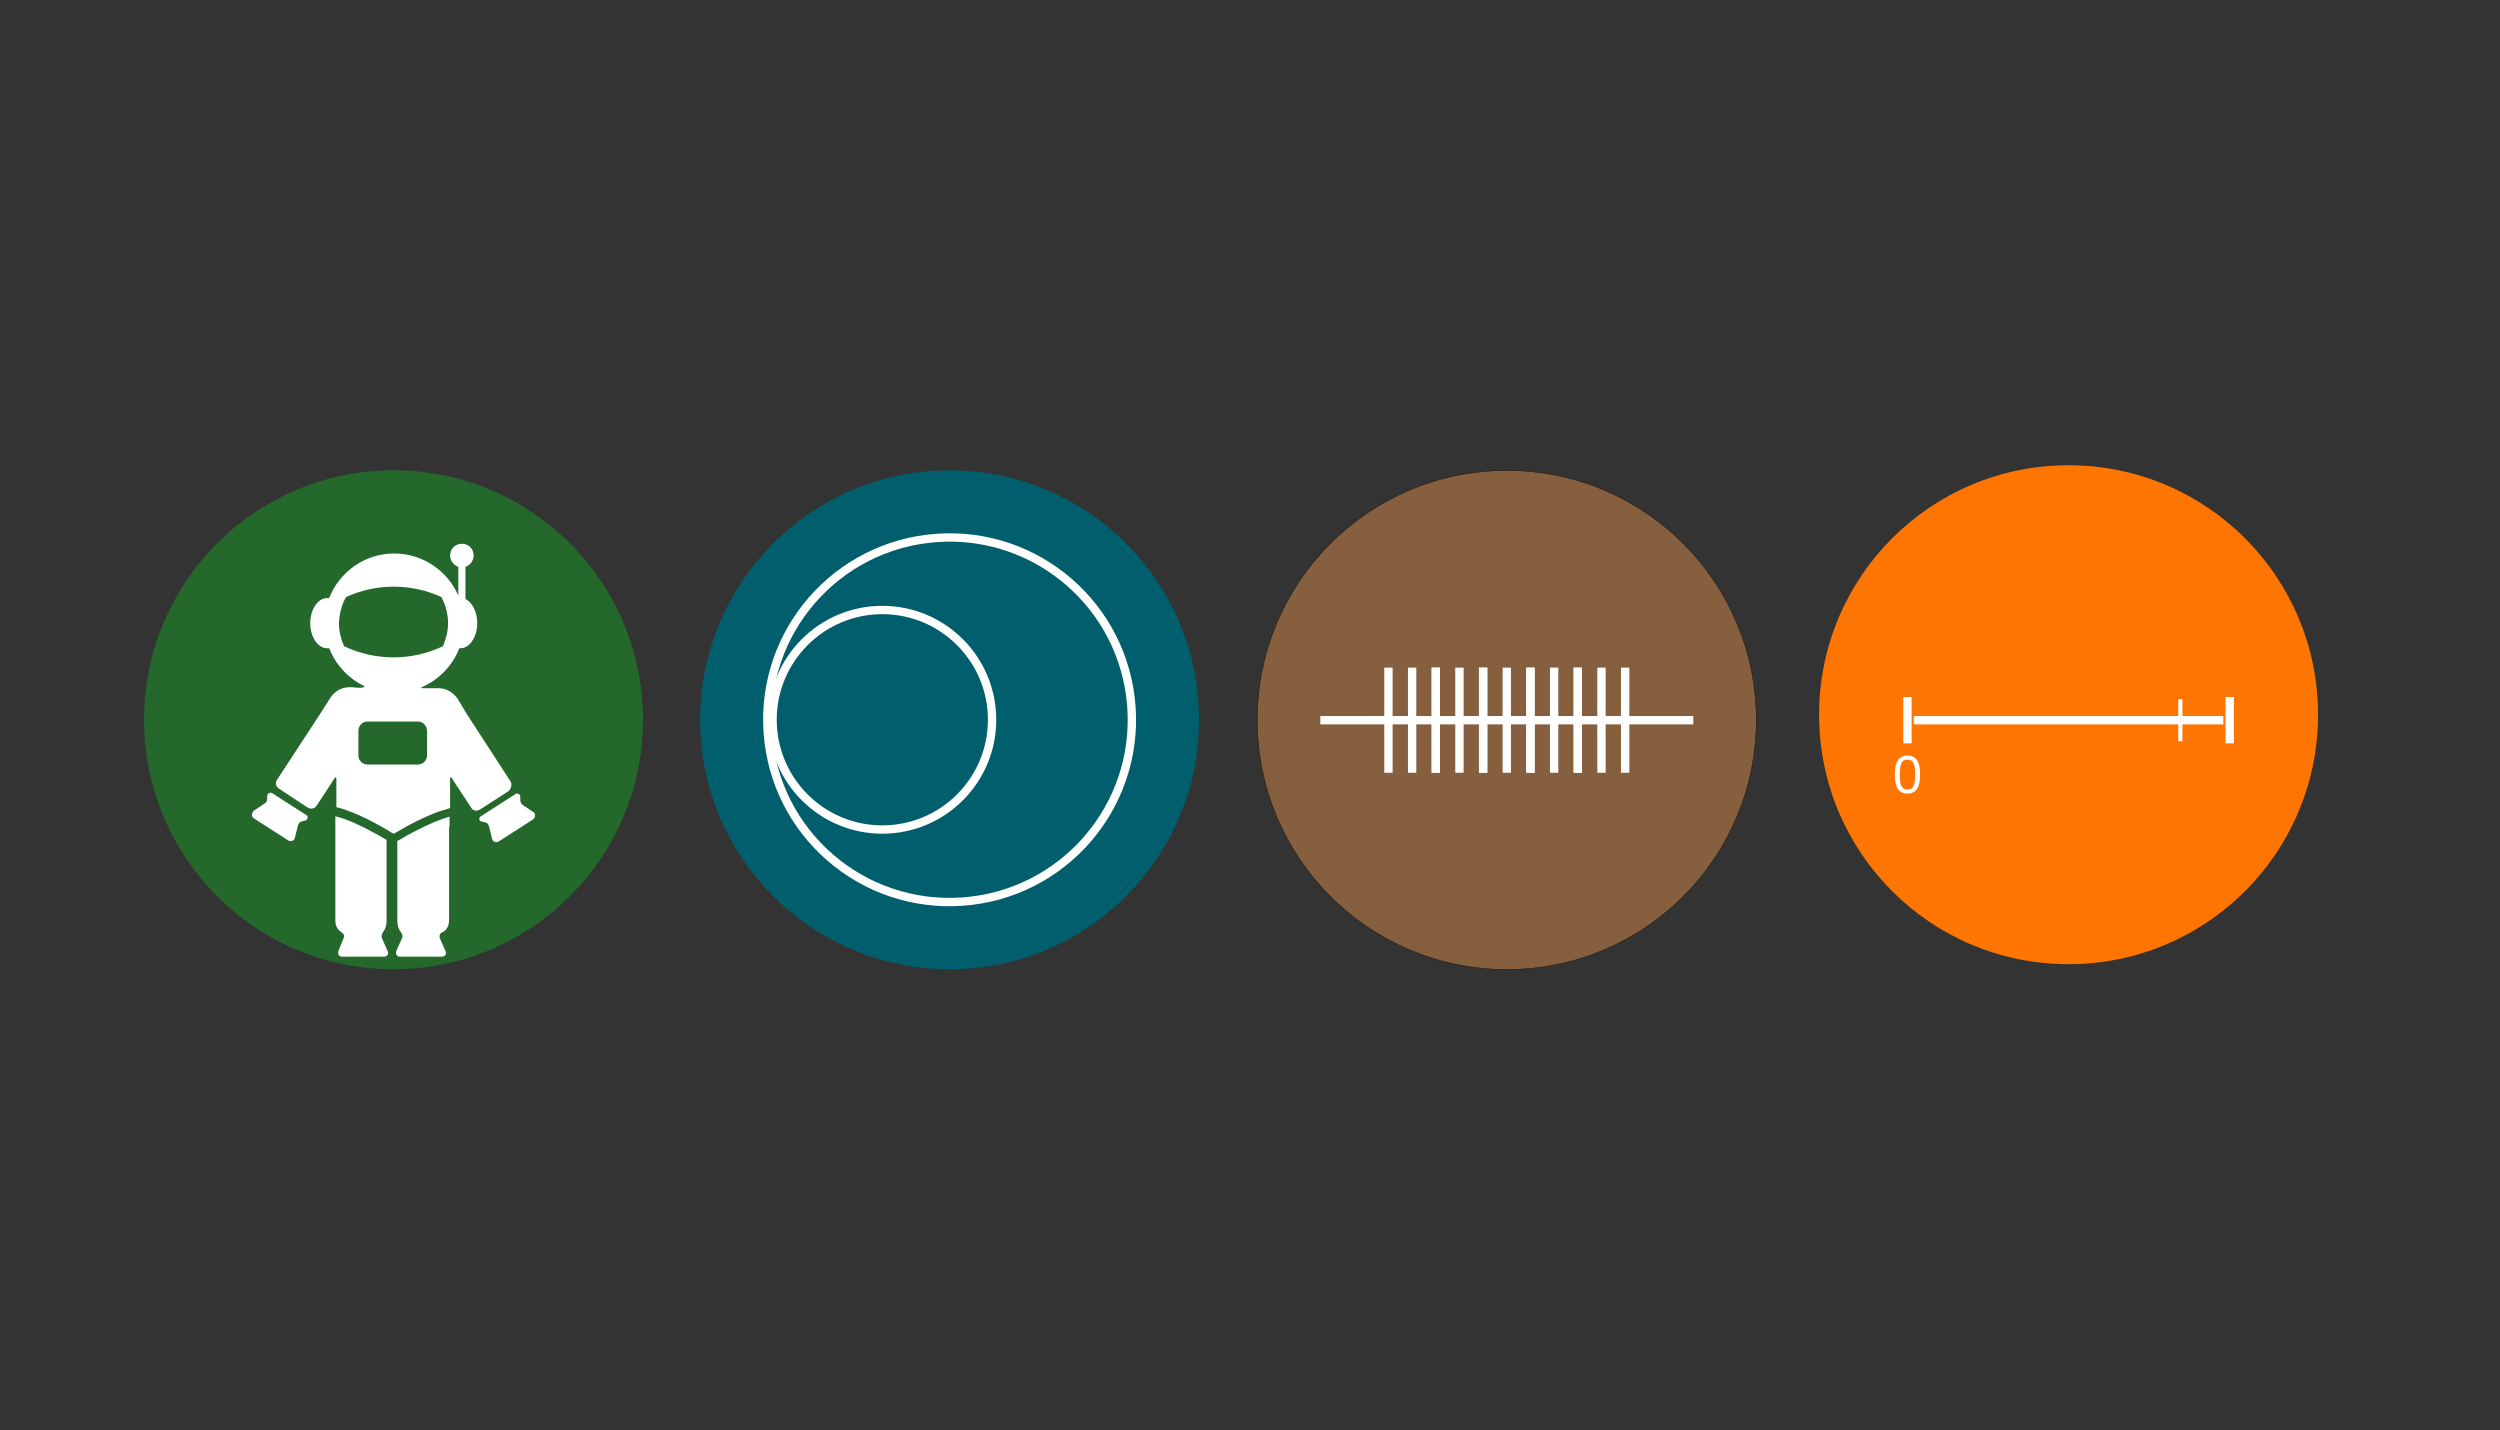 <?xml version="1.0" encoding="utf-8" ?>	<!-- Generator: Assembly 2.4 - http://assemblyapp.co -->	<svg version="1.1" xmlns="http://www.w3.org/2000/svg" xmlns:xlink="http://www.w3.org/1999/xlink" width="500.00" height="286.00" viewBox="0 0 500.0 286.0"><rect x="0" y="0" width="500.0" height="286.0" fill="#333333" stroke="none"/>		<g id="document" transform="scale(1.669 1.669) translate(150.0 85.714)">			<path d="M97.882,29.828 C114.403,29.828 127.777,16.453 127.777,-0.067 C127.777,-16.588 114.403,-29.963 97.882,-29.963 C81.361,-29.963 67.987,-16.588 67.987,-0.067 C67.987,16.453 81.361,29.828 97.882,29.828 Z " fill="#ff7502" fill-opacity="1.00" />			<path d="M-36.208,30.432 C-19.687,30.432 -6.313,17.058 -6.313,0.537 C-6.313,-15.984 -19.687,-29.358 -36.208,-29.358 C-52.729,-29.358 -66.103,-15.984 -66.103,0.537 C-66.103,17.058 -52.729,30.432 -36.208,30.432 Z " fill="#015e6c" fill-opacity="1.00" />			<path d="M-102.843,30.432 C-86.322,30.432 -72.948,17.058 -72.948,0.537 C-72.948,-15.984 -86.322,-29.358 -102.843,-29.358 C-119.364,-29.358 -132.738,-15.984 -132.738,0.537 C-132.738,17.058 -119.364,30.432 -102.843,30.432 Z " fill="#24682c" fill-opacity="1.00" />			<path d="M-88.819,7.931 L-94.037,-0.111 L-95.143,-1.953 C-95.634,-2.689 -96.432,-3.181 -97.291,-3.242 C-97.353,-3.242 -97.414,-3.242 -97.414,-3.242 L-99.317,-3.242 C-99.501,-3.242 -99.686,-3.426 -99.686,-3.61 L-99.686,-4.04 C-99.686,-4.101 -99.686,-4.163 -99.686,-4.224 L-106.255,-4.224 C-106.255,-4.224 -106.255,-4.224 -106.255,-4.163 L-106.255,-3.672 C-106.255,-3.488 -106.439,-3.303 -106.623,-3.303 L-107.114,-3.303 C-107.36,-3.303 -107.605,-3.365 -107.851,-3.365 C-107.912,-3.365 -108.035,-3.365 -108.096,-3.365 C-109.017,-3.365 -109.877,-2.935 -110.429,-2.076 L-111.596,-0.234 L-116.814,7.747 C-117.059,8.115 -116.937,8.545 -116.568,8.791 L-113.13,11.062 C-113.008,11.124 -112.885,11.185 -112.701,11.185 C-112.455,11.185 -112.21,11.062 -112.087,10.878 L-109.877,7.502 C-109.877,7.44 -109.815,7.44 -109.815,7.44 C-109.754,7.44 -109.692,7.502 -109.692,7.563 L-109.692,11.001 C-109.263,11.124 -108.772,11.246 -108.342,11.431 C-106.561,12.045 -104.72,13.088 -103.553,13.764 C-103.246,13.948 -103.001,14.132 -102.817,14.193 C-102.694,14.132 -102.51,14.009 -102.264,13.886 C-101.159,13.211 -99.195,12.167 -97.291,11.492 C-96.862,11.369 -96.432,11.246 -96.064,11.124 L-96.064,7.563 C-96.064,7.502 -96.002,7.44 -95.941,7.44 C-95.879,7.44 -95.879,7.44 -95.879,7.502 L-93.546,11.062 C-93.424,11.308 -93.178,11.431 -92.933,11.431 C-92.81,11.431 -92.626,11.369 -92.503,11.308 L-89.065,9.098 C-88.697,8.729 -88.635,8.238 -88.819,7.931 Z M-98.826,4.8 C-98.826,5.414 -99.317,5.905 -99.931,5.905 L-105.948,5.905 C-106.561,5.905 -107.053,5.414 -107.053,4.8 L-107.053,1.854 C-107.053,1.24 -106.561,0.748 -105.948,0.748 L-99.931,0.748 C-99.317,0.748 -98.826,1.24 -98.826,1.915 L-98.826,4.8 Z M-109.447,28.252 C-109.57,28.559 -109.386,28.927 -109.017,28.927 L-103.983,28.927 C-103.615,28.927 -103.369,28.559 -103.553,28.252 L-104.229,26.717 C-104.29,26.533 -104.29,26.288 -104.167,26.103 L-104.106,25.98 C-103.799,25.612 -103.676,25.121 -103.676,24.63 L-103.676,15.237 L-103.676,14.93 C-103.799,14.869 -103.983,14.746 -104.106,14.684 C-104.413,14.5 -104.72,14.316 -105.088,14.132 C-106.439,13.395 -108.219,12.474 -109.815,12.106 L-109.815,13.15 L-109.815,14.316 L-109.815,14.991 L-109.815,24.63 C-109.815,25.121 -109.631,25.551 -109.263,25.858 L-108.956,26.103 C-108.772,26.226 -108.71,26.472 -108.833,26.717 L-109.447,28.252 Z M-96.739,25.858 C-96.37,25.551 -96.186,25.06 -96.186,24.63 L-96.186,15.053 L-96.186,14.377 L-96.186,13.518 C-96.125,13.395 -96.125,13.272 -96.125,13.15 L-96.125,12.167 L-96.186,12.167 C-97.721,12.597 -99.44,13.457 -100.729,14.132 C-101.098,14.316 -101.405,14.5 -101.712,14.684 C-101.957,14.869 -102.203,14.991 -102.387,15.053 L-102.387,15.237 L-102.387,24.63 C-102.387,25.121 -102.264,25.612 -101.957,25.98 L-101.896,26.103 C-101.773,26.288 -101.712,26.533 -101.834,26.717 L-102.51,28.252 C-102.632,28.559 -102.448,28.927 -102.08,28.927 L-97.046,28.927 C-96.677,28.927 -96.432,28.559 -96.616,28.252 L-97.291,26.717 C-97.353,26.533 -97.353,26.288 -97.168,26.103 L-96.739,25.858 Z M-86.057,11.615 L-87.346,10.755 C-87.53,10.633 -87.653,10.387 -87.653,10.141 L-87.653,9.773 C-87.653,9.589 -87.776,9.405 -87.96,9.405 C-88.082,9.343 -88.205,9.405 -88.267,9.466 L-92.38,12.106 C-92.503,12.167 -92.564,12.29 -92.564,12.413 C-92.564,12.536 -92.503,12.72 -92.319,12.72 L-91.827,12.843 C-91.582,12.904 -91.459,13.088 -91.398,13.334 L-91.029,14.807 C-90.968,15.175 -90.538,15.298 -90.231,15.114 L-86.118,12.474 C-85.811,12.229 -85.811,11.799 -86.057,11.615 Z M-119.577,12.351 L-115.463,14.991 C-115.156,15.175 -114.727,15.053 -114.665,14.684 L-114.297,13.211 C-114.235,12.965 -114.051,12.781 -113.867,12.72 L-113.376,12.597 C-113.192,12.536 -113.13,12.351 -113.13,12.167 C-113.13,12.106 -113.192,11.983 -113.253,11.983 L-117.366,9.343 C-117.428,9.282 -117.551,9.282 -117.612,9.282 C-117.796,9.282 -117.98,9.466 -117.98,9.65 L-117.98,10.019 C-117.98,10.264 -118.103,10.448 -118.287,10.571 L-119.577,11.431 C-119.884,11.738 -119.884,12.167 -119.577,12.351 Z M-110.798,-8.031 C-110.736,-8.031 -110.613,-8.031 -110.552,-8.031 C-109.324,-4.9 -106.316,-2.689 -102.755,-2.689 C-99.195,-2.689 -96.186,-4.9 -94.958,-8.031 C-94.897,-8.031 -94.897,-8.031 -94.836,-8.031 C-93.731,-8.031 -92.81,-9.381 -92.81,-11.039 C-92.81,-12.389 -93.424,-13.556 -94.222,-13.924 L-94.222,-17.792 C-93.669,-17.976 -93.24,-18.529 -93.24,-19.142 C-93.24,-19.941 -93.853,-20.555 -94.651,-20.555 C-95.45,-20.555 -96.064,-19.941 -96.064,-19.142 C-96.064,-18.529 -95.634,-17.976 -95.081,-17.792 L-95.081,-14.354 C-96.37,-17.301 -99.317,-19.388 -102.755,-19.388 C-106.316,-19.388 -109.324,-17.178 -110.552,-14.047 C-110.613,-14.047 -110.736,-14.047 -110.798,-14.047 C-111.903,-14.047 -112.823,-12.696 -112.823,-11.039 C-112.823,-9.381 -111.903,-8.031 -110.798,-8.031 Z M-108.526,-14.17 C-104.904,-15.827 -100.729,-15.827 -97.107,-14.17 C-96.616,-13.249 -96.309,-12.144 -96.309,-11.039 C-96.309,-10.056 -96.555,-9.136 -96.923,-8.276 C-100.668,-6.496 -105.027,-6.496 -108.772,-8.276 C-109.14,-9.136 -109.386,-10.056 -109.386,-11.039 C-109.324,-12.144 -109.079,-13.249 -108.526,-14.17 Z " fill="#ffffff" fill-opacity="1.00" />			<path d="M30.563,30.458 C47.084,30.458 60.458,17.084 60.458,0.563 C60.458,-15.958 47.084,-29.332 30.563,-29.332 C14.042,-29.332 0.668,-15.958 0.668,0.563 C0.668,17.084 14.042,30.458 30.563,30.458 Z " fill="#865f3e" fill-opacity="1.00" stroke-width="0.04" stroke="#000000" stroke-linecap="square" stroke-linejoin="miter" />			<path d="M-34.66,22.326 C-22.618,21.47 -13.563,11.03 -14.419,-1.011 C-15.275,-13.052 -25.715,-22.107 -37.756,-21.252 C-49.797,-20.396 -58.852,-9.956 -57.997,2.085 C-57.141,14.127 -46.701,23.182 -34.66,22.326 Z " fill="none" stroke-width="1.00" stroke="#ffffff" stroke-linecap="square" stroke-linejoin="miter" />			<path d="M-31.116,0.537 C-31.116,-6.727 -37.005,-12.616 -44.269,-12.616 C-51.533,-12.616 -57.422,-6.727 -57.422,0.537 C-57.422,7.801 -51.533,13.69 -44.269,13.69 C-37.005,13.69 -31.116,7.801 -31.116,0.537 Z " fill="none" stroke-width="1.00" stroke="#ffffff" stroke-linecap="square" stroke-linejoin="miter" />			<path d="M8.718,0.589 L52.408,0.589 " fill="none" stroke-width="1.00" stroke="#ffffff" stroke-linecap="square" stroke-linejoin="miter" />			<path d="M27.727,-5.211 L27.727,6.389 M30.563,-5.211 L30.563,6.389 M33.399,-5.211 L33.399,6.389 " fill="none" stroke-width="1.00" stroke="#ffffff" stroke-linecap="square" stroke-linejoin="miter" />			<path d="M33.399,-5.211 L33.399,6.389 M36.235,-5.211 L36.235,6.389 M39.071,-5.211 L39.071,6.389 " fill="none" stroke-width="1.00" stroke="#ffffff" stroke-linecap="square" stroke-linejoin="miter" />			<path d="M22.054,-5.211 L22.054,6.389 M24.89,-5.211 L24.89,6.389 M27.727,-5.211 L27.727,6.389 " fill="none" stroke-width="1.00" stroke="#ffffff" stroke-linecap="square" stroke-linejoin="miter" />			<path d="M16.382,-5.211 L16.382,6.389 M19.218,-5.211 L19.218,6.389 M22.054,-5.211 L22.054,6.389 " fill="none" stroke-width="1.00" stroke="#ffffff" stroke-linecap="square" stroke-linejoin="miter" />			<path d="M39.071,-5.211 L39.071,6.389 M41.908,-5.211 L41.908,6.389 M44.744,-5.211 L44.744,6.389 " fill="none" stroke-width="1.00" stroke="#ffffff" stroke-linecap="square" stroke-linejoin="miter" />			<path d="M79.837,0.591 L115.928,0.591 " fill="none" stroke-width="1.00" stroke="#ffffff" stroke-linecap="square" stroke-linejoin="miter" />			<path d="M77.062,7.108 C77.062,7.87 77.183,8.44 77.425,8.817 C77.667,9.194 78.051,9.383 78.576,9.383 C79.095,9.383 79.477,9.197 79.722,8.826 C79.967,8.455 80.089,7.88 80.089,7.102 C80.089,6.33 79.968,5.758 79.726,5.386 C79.484,5.014 79.101,4.828 78.576,4.828 C78.059,4.828 77.677,5.011 77.431,5.379 C77.185,5.746 77.062,6.322 77.062,7.108 Z M77.835,5.774 C77.902,5.619 77.996,5.504 78.117,5.427 C78.239,5.351 78.392,5.312 78.576,5.312 C78.772,5.312 78.929,5.353 79.048,5.433 C79.166,5.513 79.258,5.63 79.322,5.783 C79.393,5.945 79.439,6.129 79.46,6.335 C79.482,6.541 79.493,6.797 79.493,7.102 C79.493,7.38 79.481,7.636 79.456,7.869 C79.432,8.102 79.386,8.291 79.319,8.436 C79.249,8.591 79.153,8.707 79.033,8.783 C78.912,8.86 78.76,8.898 78.576,8.898 C78.39,8.898 78.237,8.86 78.119,8.783 C78,8.707 77.907,8.593 77.838,8.442 C77.768,8.29 77.72,8.103 77.696,7.884 C77.671,7.665 77.659,7.406 77.659,7.108 C77.659,6.806 77.671,6.548 77.696,6.334 C77.72,6.119 77.767,5.933 77.835,5.774 Z " fill="#ffffff" fill-opacity="1.00" />			<path d="M78.576,-1.689 L78.576,2.866 " fill="none" stroke-width="1.00" stroke="#ffffff" stroke-linecap="square" stroke-linejoin="miter" />			<path d="M117.189,-1.689 L117.189,2.866 " fill="none" stroke-width="1.00" stroke="#ffffff" stroke-linecap="square" stroke-linejoin="miter" />			<path d="M111.278,-1.686 L111.278,2.869 " fill="none" stroke-width="0.50" stroke="#ffffff" stroke-linecap="square" stroke-linejoin="miter" />		</g>	</svg>